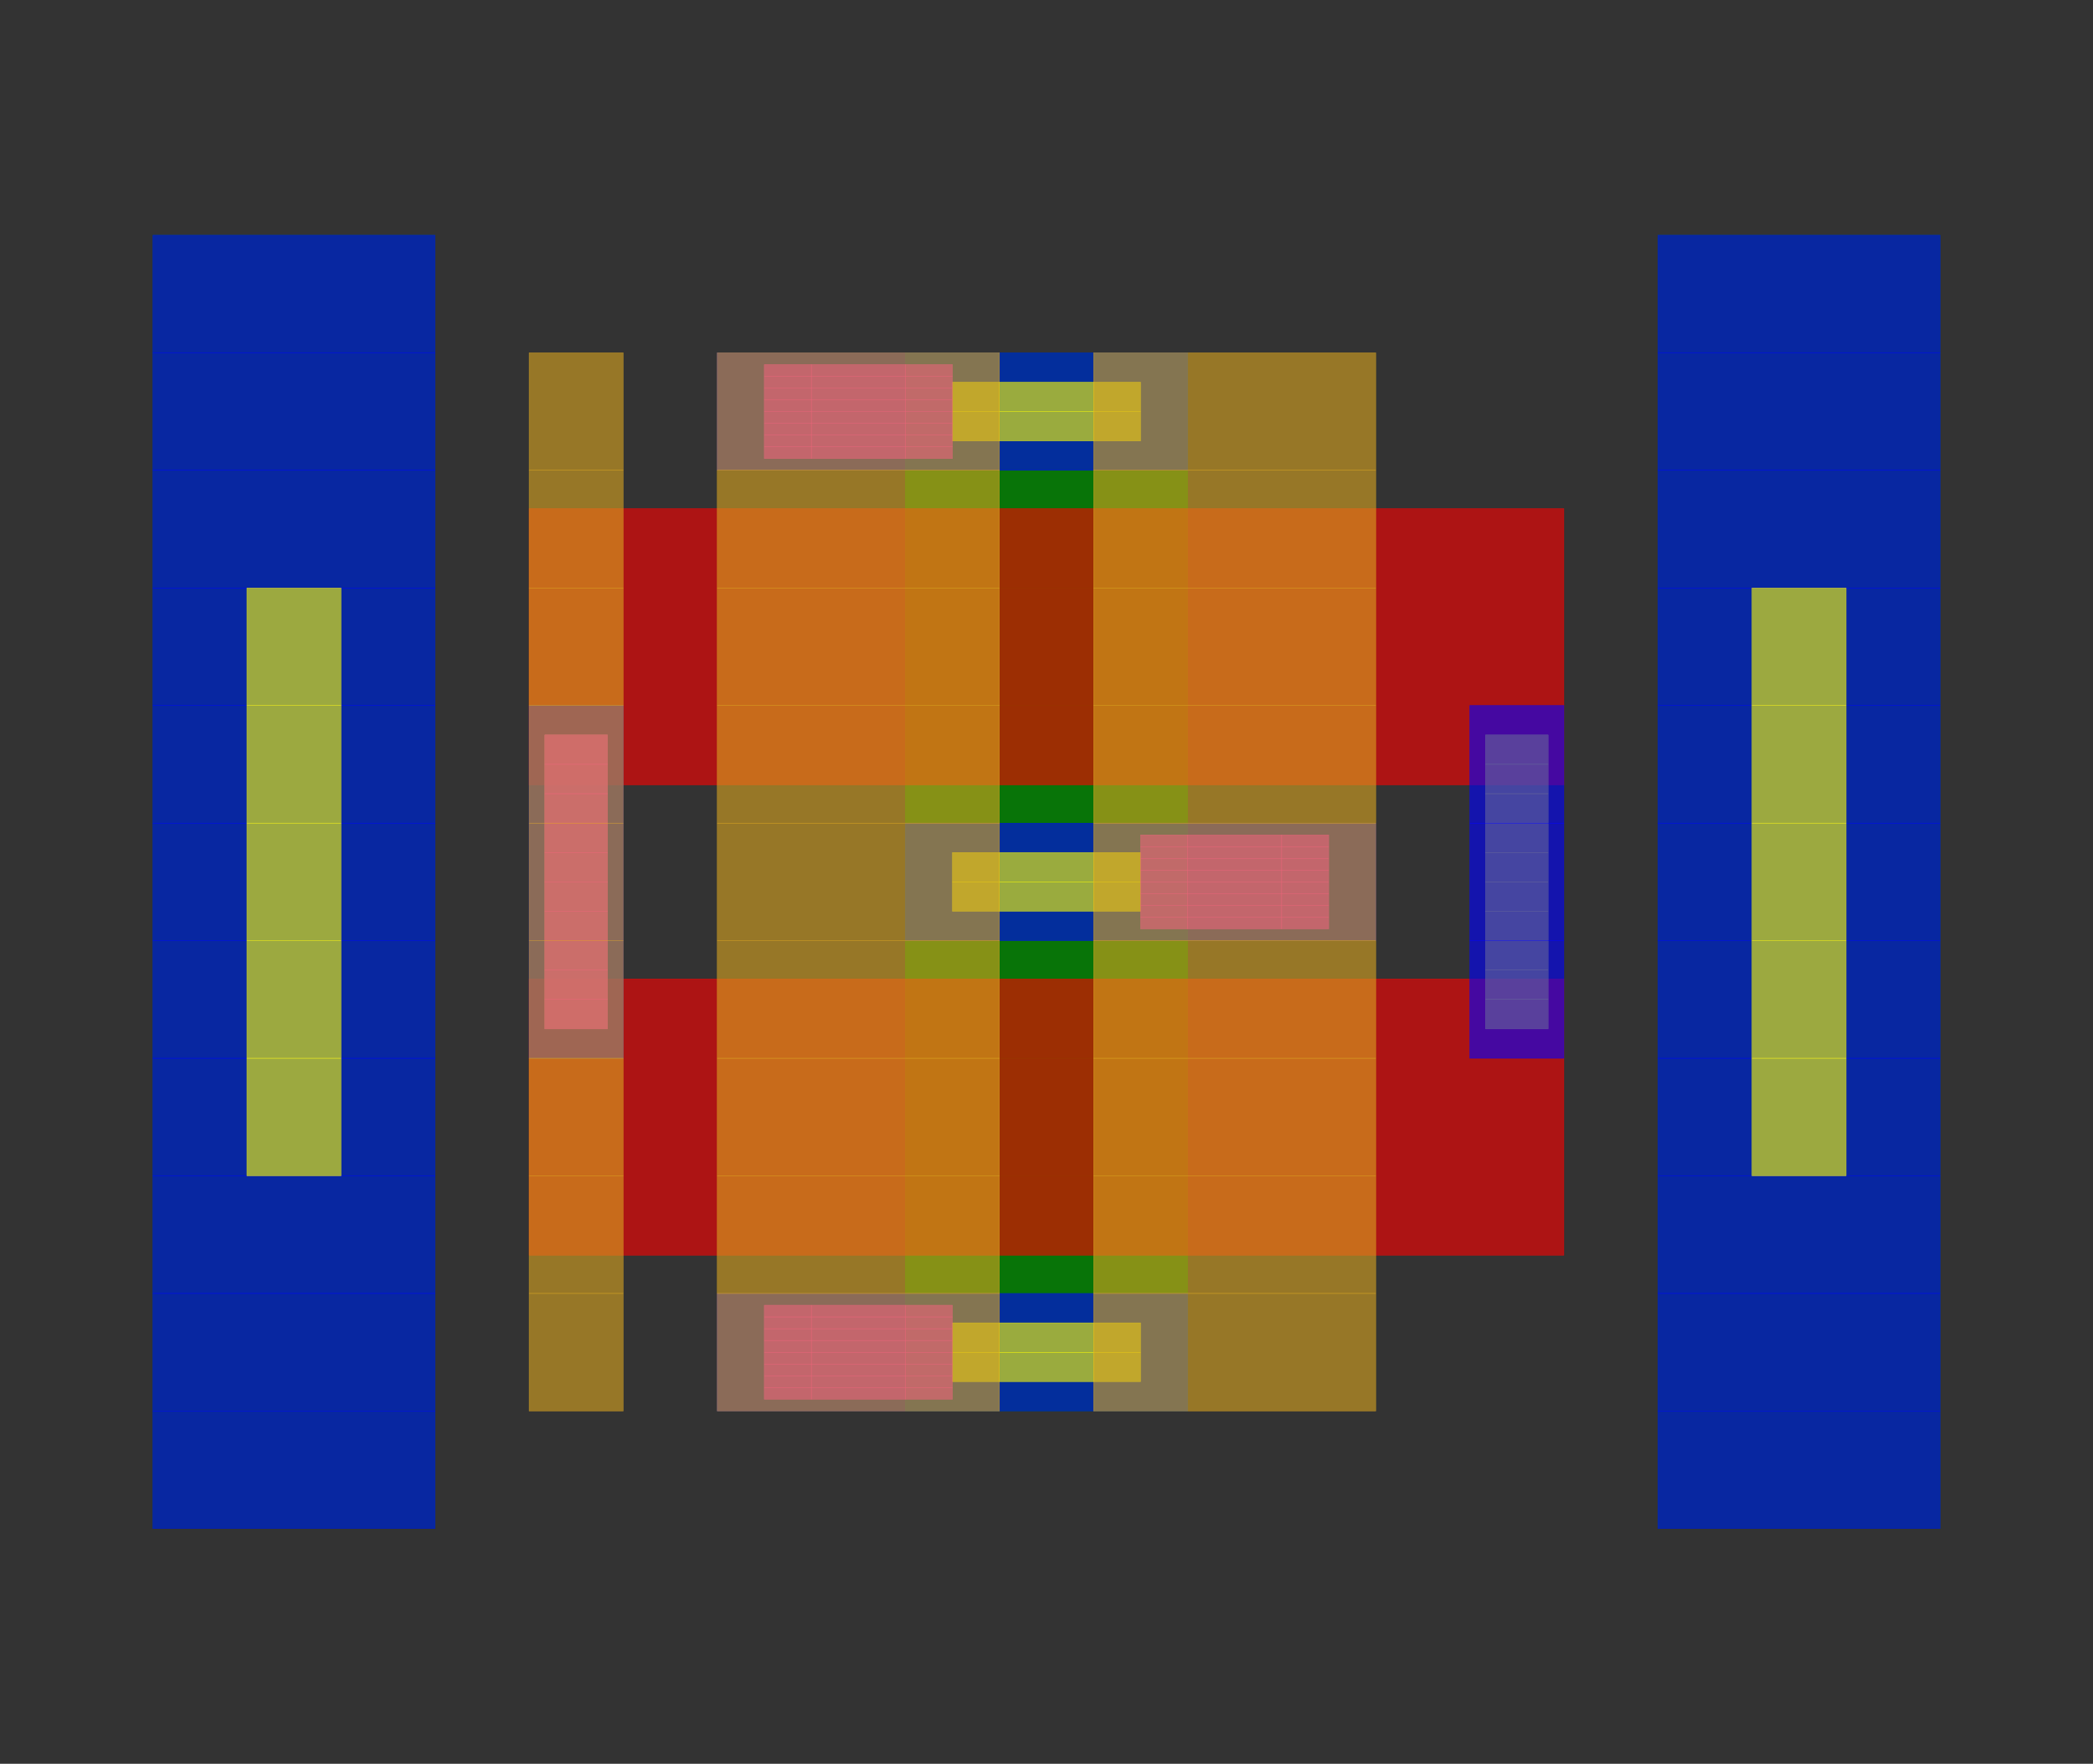 <?xml version="1.0" encoding="utf-8" ?>
<svg baseProfile="tiny" height="600.0" version="1.2" viewBox="0 0 712.0 600.0" width="712.0" xmlns="http://www.w3.org/2000/svg" xmlns:ev="http://www.w3.org/2001/xml-events" xmlns:xlink="http://www.w3.org/1999/xlink"><rect x="0" y="0" width="712.0" height="600.0" fill="#333333" stroke="none"/><defs /><g transform="translate(100,100) "><g id="JNWATR_PCH_2C5F0"><rect fill="green" fill-opacity="0.6" height="40.0" stroke="green" stroke-width="0.1" width="96.0" x="208.0" y="20.0" /><rect fill="green" fill-opacity="0.6" height="40.0" stroke="green" stroke-width="0.1" width="96.0" x="208.0" y="60.0" /><rect fill="green" fill-opacity="0.6" height="40.0" stroke="green" stroke-width="0.1" width="96.0" x="208.0" y="100.0" /><rect fill="green" fill-opacity="0.6" height="40.0" stroke="green" stroke-width="0.1" width="96.0" x="208.0" y="140.0" /><rect fill="green" fill-opacity="0.6" height="40.0" stroke="green" stroke-width="0.1" width="96.0" x="208.0" y="180.0" /><rect fill="green" fill-opacity="0.6" height="40.0" stroke="green" stroke-width="0.1" width="96.0" x="208.0" y="220.0" /><rect fill="green" fill-opacity="0.6" height="40.0" stroke="green" stroke-width="0.1" width="96.0" x="208.0" y="260.0" /><rect fill="green" fill-opacity="0.6" height="40.0" stroke="green" stroke-width="0.1" width="96.0" x="208.0" y="300.0" /><rect fill="green" fill-opacity="0.6" height="40.0" stroke="green" stroke-width="0.1" width="96.0" x="208.0" y="340.0" /><rect fill="green" fill-opacity="0.6" height="40.0" stroke="green" stroke-width="0.1" width="96.0" x="208.0" y="20.0" /><rect fill="green" fill-opacity="0.6" height="40.0" stroke="green" stroke-width="0.1" width="96.0" x="208.0" y="60.0" /><rect fill="green" fill-opacity="0.6" height="40.0" stroke="green" stroke-width="0.1" width="96.0" x="208.0" y="100.0" /><rect fill="green" fill-opacity="0.6" height="40.0" stroke="green" stroke-width="0.1" width="96.0" x="208.0" y="140.0" /><rect fill="green" fill-opacity="0.6" height="40.0" stroke="green" stroke-width="0.1" width="96.0" x="208.0" y="180.0" /><rect fill="green" fill-opacity="0.6" height="40.0" stroke="green" stroke-width="0.1" width="96.0" x="208.0" y="220.0" /><rect fill="green" fill-opacity="0.6" height="40.0" stroke="green" stroke-width="0.1" width="96.0" x="208.0" y="260.0" /><rect fill="green" fill-opacity="0.6" height="40.0" stroke="green" stroke-width="0.1" width="96.0" x="208.0" y="300.0" /><rect fill="green" fill-opacity="0.6" height="40.0" stroke="green" stroke-width="0.1" width="96.0" x="208.0" y="340.0" /><rect fill="green" fill-opacity="0.6" height="40.0" stroke="green" stroke-width="0.1" width="96.0" x="-48.0" y="-20.0" /><rect fill="green" fill-opacity="0.6" height="40.0" stroke="green" stroke-width="0.1" width="96.0" x="464.0" y="-20.0" /><rect fill="green" fill-opacity="0.6" height="40.0" stroke="green" stroke-width="0.1" width="96.0" x="-48.0" y="20.0" /><rect fill="green" fill-opacity="0.6" height="40.0" stroke="green" stroke-width="0.1" width="96.0" x="464.0" y="20.0" /><rect fill="green" fill-opacity="0.6" height="40.0" stroke="green" stroke-width="0.1" width="96.0" x="-48.0" y="60.0" /><rect fill="green" fill-opacity="0.6" height="40.0" stroke="green" stroke-width="0.1" width="96.0" x="464.0" y="60.0" /><rect fill="green" fill-opacity="0.6" height="40.0" stroke="green" stroke-width="0.1" width="96.0" x="-48.0" y="100.0" /><rect fill="green" fill-opacity="0.6" height="40.0" stroke="green" stroke-width="0.1" width="96.0" x="464.0" y="100.0" /><rect fill="green" fill-opacity="0.6" height="40.0" stroke="green" stroke-width="0.1" width="96.0" x="-48.0" y="140.0" /><rect fill="green" fill-opacity="0.6" height="40.0" stroke="green" stroke-width="0.1" width="96.0" x="464.0" y="140.0" /><rect fill="green" fill-opacity="0.6" height="40.0" stroke="green" stroke-width="0.1" width="96.0" x="-48.0" y="180.0" /><rect fill="green" fill-opacity="0.6" height="40.0" stroke="green" stroke-width="0.1" width="96.0" x="464.0" y="180.0" /><rect fill="green" fill-opacity="0.6" height="40.0" stroke="green" stroke-width="0.1" width="96.0" x="-48.0" y="220.0" /><rect fill="green" fill-opacity="0.6" height="40.0" stroke="green" stroke-width="0.1" width="96.0" x="464.0" y="220.0" /><rect fill="green" fill-opacity="0.6" height="40.0" stroke="green" stroke-width="0.1" width="96.0" x="-48.0" y="260.0" /><rect fill="green" fill-opacity="0.6" height="40.0" stroke="green" stroke-width="0.1" width="96.0" x="464.0" y="260.0" /><rect fill="green" fill-opacity="0.6" height="40.0" stroke="green" stroke-width="0.1" width="96.0" x="-48.0" y="300.0" /><rect fill="green" fill-opacity="0.6" height="40.0" stroke="green" stroke-width="0.1" width="96.0" x="464.0" y="300.0" /><rect fill="green" fill-opacity="0.6" height="40.0" stroke="green" stroke-width="0.1" width="96.0" x="-48.0" y="340.0" /><rect fill="green" fill-opacity="0.6" height="40.0" stroke="green" stroke-width="0.1" width="96.0" x="464.0" y="340.0" /><rect fill="green" fill-opacity="0.6" height="40.0" stroke="green" stroke-width="0.1" width="96.0" x="-48.0" y="380.0" /><rect fill="green" fill-opacity="0.6" height="40.0" stroke="green" stroke-width="0.1" width="96.0" x="464.0" y="380.0" /><rect fill="red" fill-opacity="0.6" height="94.0" stroke="red" stroke-width="0.1" width="352.0" x="80.0" y="73.0" /><rect fill="red" fill-opacity="0.6" height="94.0" stroke="red" stroke-width="0.1" width="352.0" x="80.0" y="233.0" /><rect fill="yellow" fill-opacity="0.6" height="10.0" stroke="yellow" stroke-width="0.1" width="21.32" x="85.33" y="150.0" /><rect fill="yellow" fill-opacity="0.6" height="10.0" stroke="yellow" stroke-width="0.1" width="21.32" x="85.33" y="160.0" /><rect fill="yellow" fill-opacity="0.6" height="10.0" stroke="yellow" stroke-width="0.1" width="21.32" x="85.33" y="170.0" /><rect fill="yellow" fill-opacity="0.6" height="10.0" stroke="yellow" stroke-width="0.1" width="21.32" x="405.33" y="150.0" /><rect fill="yellow" fill-opacity="0.6" height="10.0" stroke="yellow" stroke-width="0.1" width="21.32" x="405.33" y="160.0" /><rect fill="yellow" fill-opacity="0.6" height="10.0" stroke="yellow" stroke-width="0.1" width="21.32" x="405.33" y="170.0" /><rect fill="yellow" fill-opacity="0.6" height="10.0" stroke="yellow" stroke-width="0.1" width="21.32" x="85.33" y="180.0" /><rect fill="yellow" fill-opacity="0.6" height="10.0" stroke="yellow" stroke-width="0.1" width="21.32" x="85.33" y="190.0" /><rect fill="yellow" fill-opacity="0.6" height="10.0" stroke="yellow" stroke-width="0.1" width="21.32" x="85.33" y="200.0" /><rect fill="yellow" fill-opacity="0.6" height="10.0" stroke="yellow" stroke-width="0.1" width="21.32" x="85.33" y="210.0" /><rect fill="yellow" fill-opacity="0.6" height="10.0" stroke="yellow" stroke-width="0.1" width="21.32" x="405.33" y="180.0" /><rect fill="yellow" fill-opacity="0.6" height="10.0" stroke="yellow" stroke-width="0.1" width="21.32" x="405.33" y="190.0" /><rect fill="yellow" fill-opacity="0.6" height="10.0" stroke="yellow" stroke-width="0.1" width="21.32" x="405.33" y="200.0" /><rect fill="yellow" fill-opacity="0.6" height="10.0" stroke="yellow" stroke-width="0.1" width="21.32" x="405.33" y="210.0" /><rect fill="yellow" fill-opacity="0.6" height="10.0" stroke="yellow" stroke-width="0.1" width="21.32" x="85.33" y="220.0" /><rect fill="yellow" fill-opacity="0.6" height="10.0" stroke="yellow" stroke-width="0.1" width="21.32" x="85.33" y="230.0" /><rect fill="yellow" fill-opacity="0.6" height="10.0" stroke="yellow" stroke-width="0.1" width="21.32" x="85.33" y="240.0" /><rect fill="yellow" fill-opacity="0.6" height="10.0" stroke="yellow" stroke-width="0.1" width="21.32" x="405.33" y="220.0" /><rect fill="yellow" fill-opacity="0.6" height="10.0" stroke="yellow" stroke-width="0.1" width="21.32" x="405.33" y="230.0" /><rect fill="yellow" fill-opacity="0.6" height="10.0" stroke="yellow" stroke-width="0.1" width="21.32" x="405.33" y="240.0" /><rect fill="blue" fill-opacity="0.6" height="40.0" stroke="blue" stroke-width="0.1" width="96.0" x="-48.0" y="-20.0" /><rect fill="blue" fill-opacity="0.6" height="40.0" stroke="blue" stroke-width="0.1" width="96.0" x="464.0" y="-20.0" /><rect fill="blue" fill-opacity="0.6" height="40.0" stroke="blue" stroke-width="0.1" width="96.0" x="-48.0" y="20.0" /><rect fill="blue" fill-opacity="0.6" height="40.0" stroke="blue" stroke-width="0.1" width="160.0" x="144.0" y="20.0" /><rect fill="blue" fill-opacity="0.6" height="40.0" stroke="blue" stroke-width="0.1" width="96.0" x="464.0" y="20.0" /><rect fill="blue" fill-opacity="0.6" height="40.0" stroke="blue" stroke-width="0.1" width="96.0" x="-48.0" y="60.0" /><rect fill="blue" fill-opacity="0.6" height="40.0" stroke="blue" stroke-width="0.1" width="96.0" x="464.0" y="60.0" /><rect fill="blue" fill-opacity="0.6" height="40.0" stroke="blue" stroke-width="0.1" width="96.0" x="-48.0" y="100.0" /><rect fill="blue" fill-opacity="0.6" height="40.0" stroke="blue" stroke-width="0.1" width="96.0" x="464.0" y="100.0" /><rect fill="blue" fill-opacity="0.6" height="40.0" stroke="blue" stroke-width="0.1" width="96.0" x="-48.0" y="140.0" /><rect fill="blue" fill-opacity="0.6" height="40.0" stroke="blue" stroke-width="0.1" width="32.0" x="80.0" y="140.0" /><rect fill="blue" fill-opacity="0.6" height="40.0" stroke="blue" stroke-width="0.1" width="32.0" x="400.0" y="140.0" /><rect fill="blue" fill-opacity="0.6" height="40.0" stroke="blue" stroke-width="0.1" width="96.0" x="464.0" y="140.0" /><rect fill="blue" fill-opacity="0.6" height="40.0" stroke="blue" stroke-width="0.1" width="96.0" x="-48.0" y="180.0" /><rect fill="blue" fill-opacity="0.6" height="40.0" stroke="blue" stroke-width="0.1" width="32.0" x="80.0" y="180.0" /><rect fill="blue" fill-opacity="0.6" height="40.0" stroke="blue" stroke-width="0.1" width="160.0" x="208.0" y="180.0" /><rect fill="blue" fill-opacity="0.6" height="40.0" stroke="blue" stroke-width="0.1" width="32.0" x="400.0" y="180.0" /><rect fill="blue" fill-opacity="0.6" height="40.0" stroke="blue" stroke-width="0.1" width="96.0" x="464.0" y="180.0" /><rect fill="blue" fill-opacity="0.6" height="40.0" stroke="blue" stroke-width="0.1" width="96.0" x="-48.0" y="220.0" /><rect fill="blue" fill-opacity="0.6" height="40.0" stroke="blue" stroke-width="0.1" width="32.0" x="80.0" y="220.0" /><rect fill="blue" fill-opacity="0.6" height="40.0" stroke="blue" stroke-width="0.1" width="32.0" x="400.0" y="220.0" /><rect fill="blue" fill-opacity="0.6" height="40.0" stroke="blue" stroke-width="0.1" width="96.0" x="464.0" y="220.0" /><rect fill="blue" fill-opacity="0.6" height="40.0" stroke="blue" stroke-width="0.1" width="96.0" x="-48.0" y="260.0" /><rect fill="blue" fill-opacity="0.6" height="40.0" stroke="blue" stroke-width="0.1" width="96.0" x="464.0" y="260.0" /><rect fill="blue" fill-opacity="0.6" height="40.0" stroke="blue" stroke-width="0.1" width="96.0" x="-48.0" y="300.0" /><rect fill="blue" fill-opacity="0.6" height="40.0" stroke="blue" stroke-width="0.1" width="96.0" x="464.0" y="300.0" /><rect fill="blue" fill-opacity="0.6" height="40.0" stroke="blue" stroke-width="0.1" width="96.0" x="-48.0" y="340.0" /><rect fill="blue" fill-opacity="0.6" height="40.0" stroke="blue" stroke-width="0.1" width="160.0" x="144.0" y="340.0" /><rect fill="blue" fill-opacity="0.6" height="40.0" stroke="blue" stroke-width="0.1" width="96.0" x="464.0" y="340.0" /><rect fill="blue" fill-opacity="0.6" height="40.0" stroke="blue" stroke-width="0.1" width="96.0" x="-48.0" y="380.0" /><rect fill="blue" fill-opacity="0.6" height="40.0" stroke="blue" stroke-width="0.1" width="96.0" x="464.0" y="380.0" /><rect fill="yellow" fill-opacity="0.6" height="40.0" stroke="yellow" stroke-width="0.1" width="32.0" x="-16.0" y="100.0" /><rect fill="yellow" fill-opacity="0.6" height="40.0" stroke="yellow" stroke-width="0.1" width="32.0" x="496.0" y="100.0" /><rect fill="yellow" fill-opacity="0.6" height="40.0" stroke="yellow" stroke-width="0.1" width="32.0" x="-16.0" y="140.0" /><rect fill="yellow" fill-opacity="0.6" height="40.0" stroke="yellow" stroke-width="0.1" width="32.0" x="496.0" y="140.0" /><rect fill="yellow" fill-opacity="0.6" height="40.0" stroke="yellow" stroke-width="0.1" width="32.0" x="-16.0" y="180.0" /><rect fill="yellow" fill-opacity="0.6" height="40.0" stroke="yellow" stroke-width="0.1" width="32.0" x="496.0" y="180.0" /><rect fill="yellow" fill-opacity="0.6" height="40.0" stroke="yellow" stroke-width="0.1" width="32.0" x="-16.0" y="220.0" /><rect fill="yellow" fill-opacity="0.6" height="40.0" stroke="yellow" stroke-width="0.1" width="32.0" x="496.0" y="220.0" /><rect fill="yellow" fill-opacity="0.6" height="40.0" stroke="yellow" stroke-width="0.1" width="32.0" x="-16.0" y="260.0" /><rect fill="yellow" fill-opacity="0.6" height="40.0" stroke="yellow" stroke-width="0.1" width="32.0" x="496.0" y="260.0" /><rect fill="yellow" fill-opacity="0.6" height="10.0" stroke="yellow" stroke-width="0.1" width="16.0" x="224.0" y="30.0" /><rect fill="yellow" fill-opacity="0.6" height="10.0" stroke="yellow" stroke-width="0.1" width="16.0" x="224.0" y="40.0" /><rect fill="yellow" fill-opacity="0.6" height="10.0" stroke="yellow" stroke-width="0.1" width="32.0" x="240.0" y="30.0" /><rect fill="yellow" fill-opacity="0.6" height="10.0" stroke="yellow" stroke-width="0.1" width="32.0" x="240.0" y="40.0" /><rect fill="yellow" fill-opacity="0.6" height="10.0" stroke="yellow" stroke-width="0.1" width="16.0" x="272.0" y="30.0" /><rect fill="yellow" fill-opacity="0.6" height="10.0" stroke="yellow" stroke-width="0.1" width="16.0" x="272.0" y="40.0" /><rect fill="yellow" fill-opacity="0.6" height="10.0" stroke="yellow" stroke-width="0.1" width="16.0" x="224.0" y="190.0" /><rect fill="yellow" fill-opacity="0.6" height="10.0" stroke="yellow" stroke-width="0.1" width="16.0" x="224.0" y="200.0" /><rect fill="yellow" fill-opacity="0.6" height="10.0" stroke="yellow" stroke-width="0.1" width="32.0" x="240.0" y="190.0" /><rect fill="yellow" fill-opacity="0.6" height="10.0" stroke="yellow" stroke-width="0.1" width="32.0" x="240.0" y="200.0" /><rect fill="yellow" fill-opacity="0.6" height="10.0" stroke="yellow" stroke-width="0.1" width="16.0" x="272.0" y="190.0" /><rect fill="yellow" fill-opacity="0.6" height="10.0" stroke="yellow" stroke-width="0.1" width="16.0" x="272.0" y="200.0" /><rect fill="yellow" fill-opacity="0.6" height="10.0" stroke="yellow" stroke-width="0.1" width="16.0" x="224.0" y="350.0" /><rect fill="yellow" fill-opacity="0.6" height="10.0" stroke="yellow" stroke-width="0.1" width="16.0" x="224.0" y="360.0" /><rect fill="yellow" fill-opacity="0.6" height="10.0" stroke="yellow" stroke-width="0.1" width="32.0" x="240.0" y="350.0" /><rect fill="yellow" fill-opacity="0.6" height="10.0" stroke="yellow" stroke-width="0.1" width="32.0" x="240.0" y="360.0" /><rect fill="yellow" fill-opacity="0.6" height="10.0" stroke="yellow" stroke-width="0.1" width="16.0" x="272.0" y="350.0" /><rect fill="yellow" fill-opacity="0.6" height="10.0" stroke="yellow" stroke-width="0.1" width="16.0" x="272.0" y="360.0" /><rect fill="magenta" fill-opacity="0.6" height="4.0" stroke="magenta" stroke-width="0.1" width="16.0" x="160.0" y="24.0" /><rect fill="magenta" fill-opacity="0.6" height="4.0" stroke="magenta" stroke-width="0.1" width="16.0" x="160.0" y="28.0" /><rect fill="magenta" fill-opacity="0.6" height="4.0" stroke="magenta" stroke-width="0.1" width="16.0" x="160.0" y="32.0" /><rect fill="magenta" fill-opacity="0.6" height="4.0" stroke="magenta" stroke-width="0.1" width="16.0" x="160.0" y="36.0" /><rect fill="magenta" fill-opacity="0.6" height="4.0" stroke="magenta" stroke-width="0.1" width="16.0" x="160.0" y="40.0" /><rect fill="magenta" fill-opacity="0.6" height="4.0" stroke="magenta" stroke-width="0.1" width="16.0" x="160.0" y="44.0" /><rect fill="magenta" fill-opacity="0.6" height="4.0" stroke="magenta" stroke-width="0.1" width="16.0" x="160.0" y="48.0" /><rect fill="magenta" fill-opacity="0.6" height="4.0" stroke="magenta" stroke-width="0.1" width="16.0" x="160.0" y="52.0" /><rect fill="magenta" fill-opacity="0.6" height="4.0" stroke="magenta" stroke-width="0.1" width="32.0" x="176.0" y="24.0" /><rect fill="magenta" fill-opacity="0.6" height="4.0" stroke="magenta" stroke-width="0.1" width="32.0" x="176.0" y="28.0" /><rect fill="magenta" fill-opacity="0.6" height="4.0" stroke="magenta" stroke-width="0.1" width="32.0" x="176.0" y="32.0" /><rect fill="magenta" fill-opacity="0.6" height="4.0" stroke="magenta" stroke-width="0.1" width="32.0" x="176.0" y="36.0" /><rect fill="magenta" fill-opacity="0.6" height="4.0" stroke="magenta" stroke-width="0.1" width="32.0" x="176.0" y="40.0" /><rect fill="magenta" fill-opacity="0.6" height="4.0" stroke="magenta" stroke-width="0.1" width="32.0" x="176.0" y="44.0" /><rect fill="magenta" fill-opacity="0.6" height="4.0" stroke="magenta" stroke-width="0.1" width="32.0" x="176.0" y="48.0" /><rect fill="magenta" fill-opacity="0.6" height="4.0" stroke="magenta" stroke-width="0.1" width="32.0" x="176.0" y="52.0" /><rect fill="magenta" fill-opacity="0.6" height="4.0" stroke="magenta" stroke-width="0.1" width="16.0" x="208.0" y="24.0" /><rect fill="magenta" fill-opacity="0.6" height="4.0" stroke="magenta" stroke-width="0.1" width="16.0" x="208.0" y="28.0" /><rect fill="magenta" fill-opacity="0.6" height="4.0" stroke="magenta" stroke-width="0.1" width="16.0" x="208.0" y="32.0" /><rect fill="magenta" fill-opacity="0.6" height="4.0" stroke="magenta" stroke-width="0.1" width="16.0" x="208.0" y="36.0" /><rect fill="magenta" fill-opacity="0.6" height="4.0" stroke="magenta" stroke-width="0.1" width="16.0" x="208.0" y="40.0" /><rect fill="magenta" fill-opacity="0.6" height="4.0" stroke="magenta" stroke-width="0.1" width="16.0" x="208.0" y="44.0" /><rect fill="magenta" fill-opacity="0.6" height="4.0" stroke="magenta" stroke-width="0.1" width="16.0" x="208.0" y="48.0" /><rect fill="magenta" fill-opacity="0.6" height="4.0" stroke="magenta" stroke-width="0.1" width="16.0" x="208.0" y="52.0" /><rect fill="magenta" fill-opacity="0.6" height="10.0" stroke="magenta" stroke-width="0.1" width="21.32" x="85.33" y="150.0" /><rect fill="magenta" fill-opacity="0.6" height="10.0" stroke="magenta" stroke-width="0.1" width="21.32" x="85.33" y="160.0" /><rect fill="magenta" fill-opacity="0.6" height="10.0" stroke="magenta" stroke-width="0.1" width="21.32" x="85.33" y="170.0" /><rect fill="magenta" fill-opacity="0.6" height="10.0" stroke="magenta" stroke-width="0.1" width="21.32" x="85.33" y="180.0" /><rect fill="magenta" fill-opacity="0.6" height="10.0" stroke="magenta" stroke-width="0.1" width="21.32" x="85.33" y="190.0" /><rect fill="magenta" fill-opacity="0.6" height="10.0" stroke="magenta" stroke-width="0.1" width="21.32" x="85.33" y="200.0" /><rect fill="magenta" fill-opacity="0.6" height="10.0" stroke="magenta" stroke-width="0.1" width="21.32" x="85.33" y="210.0" /><rect fill="magenta" fill-opacity="0.6" height="4.0" stroke="magenta" stroke-width="0.1" width="16.0" x="288.0" y="184.0" /><rect fill="magenta" fill-opacity="0.6" height="4.0" stroke="magenta" stroke-width="0.1" width="16.0" x="288.0" y="188.0" /><rect fill="magenta" fill-opacity="0.6" height="4.0" stroke="magenta" stroke-width="0.1" width="16.0" x="288.0" y="192.0" /><rect fill="magenta" fill-opacity="0.6" height="4.0" stroke="magenta" stroke-width="0.1" width="16.0" x="288.0" y="196.0" /><rect fill="magenta" fill-opacity="0.6" height="4.0" stroke="magenta" stroke-width="0.1" width="16.0" x="288.0" y="200.0" /><rect fill="magenta" fill-opacity="0.6" height="4.0" stroke="magenta" stroke-width="0.1" width="16.0" x="288.0" y="204.0" /><rect fill="magenta" fill-opacity="0.6" height="4.0" stroke="magenta" stroke-width="0.1" width="16.0" x="288.0" y="208.0" /><rect fill="magenta" fill-opacity="0.6" height="4.0" stroke="magenta" stroke-width="0.1" width="16.0" x="288.0" y="212.0" /><rect fill="magenta" fill-opacity="0.6" height="4.0" stroke="magenta" stroke-width="0.1" width="32.0" x="304.0" y="184.0" /><rect fill="magenta" fill-opacity="0.6" height="4.0" stroke="magenta" stroke-width="0.1" width="32.0" x="304.0" y="188.0" /><rect fill="magenta" fill-opacity="0.6" height="4.0" stroke="magenta" stroke-width="0.1" width="32.0" x="304.0" y="192.0" /><rect fill="magenta" fill-opacity="0.6" height="4.0" stroke="magenta" stroke-width="0.1" width="32.0" x="304.0" y="196.0" /><rect fill="magenta" fill-opacity="0.6" height="4.0" stroke="magenta" stroke-width="0.1" width="32.0" x="304.0" y="200.0" /><rect fill="magenta" fill-opacity="0.6" height="4.0" stroke="magenta" stroke-width="0.1" width="32.0" x="304.0" y="204.0" /><rect fill="magenta" fill-opacity="0.6" height="4.0" stroke="magenta" stroke-width="0.1" width="32.0" x="304.0" y="208.0" /><rect fill="magenta" fill-opacity="0.6" height="4.0" stroke="magenta" stroke-width="0.1" width="32.0" x="304.0" y="212.0" /><rect fill="magenta" fill-opacity="0.6" height="4.0" stroke="magenta" stroke-width="0.1" width="16.0" x="336.0" y="184.0" /><rect fill="magenta" fill-opacity="0.6" height="4.0" stroke="magenta" stroke-width="0.1" width="16.0" x="336.0" y="188.0" /><rect fill="magenta" fill-opacity="0.6" height="4.0" stroke="magenta" stroke-width="0.1" width="16.0" x="336.0" y="192.0" /><rect fill="magenta" fill-opacity="0.6" height="4.0" stroke="magenta" stroke-width="0.1" width="16.0" x="336.0" y="196.0" /><rect fill="magenta" fill-opacity="0.6" height="4.0" stroke="magenta" stroke-width="0.1" width="16.0" x="336.0" y="200.0" /><rect fill="magenta" fill-opacity="0.6" height="4.0" stroke="magenta" stroke-width="0.1" width="16.0" x="336.0" y="204.0" /><rect fill="magenta" fill-opacity="0.6" height="4.0" stroke="magenta" stroke-width="0.1" width="16.0" x="336.0" y="208.0" /><rect fill="magenta" fill-opacity="0.6" height="4.0" stroke="magenta" stroke-width="0.1" width="16.0" x="336.0" y="212.0" /><rect fill="magenta" fill-opacity="0.6" height="10.0" stroke="magenta" stroke-width="0.1" width="21.32" x="85.33" y="220.0" /><rect fill="magenta" fill-opacity="0.6" height="10.0" stroke="magenta" stroke-width="0.1" width="21.32" x="85.33" y="230.0" /><rect fill="magenta" fill-opacity="0.6" height="10.0" stroke="magenta" stroke-width="0.1" width="21.32" x="85.33" y="240.0" /><rect fill="magenta" fill-opacity="0.6" height="4.0" stroke="magenta" stroke-width="0.1" width="16.0" x="160.0" y="344.0" /><rect fill="magenta" fill-opacity="0.6" height="4.0" stroke="magenta" stroke-width="0.1" width="16.0" x="160.0" y="348.0" /><rect fill="magenta" fill-opacity="0.6" height="4.0" stroke="magenta" stroke-width="0.1" width="16.0" x="160.0" y="352.0" /><rect fill="magenta" fill-opacity="0.6" height="4.0" stroke="magenta" stroke-width="0.1" width="16.0" x="160.0" y="356.0" /><rect fill="magenta" fill-opacity="0.6" height="4.0" stroke="magenta" stroke-width="0.1" width="16.0" x="160.0" y="360.0" /><rect fill="magenta" fill-opacity="0.6" height="4.0" stroke="magenta" stroke-width="0.1" width="16.0" x="160.0" y="364.0" /><rect fill="magenta" fill-opacity="0.6" height="4.0" stroke="magenta" stroke-width="0.1" width="16.0" x="160.0" y="368.0" /><rect fill="magenta" fill-opacity="0.6" height="4.0" stroke="magenta" stroke-width="0.1" width="16.0" x="160.0" y="372.0" /><rect fill="magenta" fill-opacity="0.6" height="4.0" stroke="magenta" stroke-width="0.1" width="32.0" x="176.0" y="344.0" /><rect fill="magenta" fill-opacity="0.6" height="4.0" stroke="magenta" stroke-width="0.1" width="32.0" x="176.0" y="348.0" /><rect fill="magenta" fill-opacity="0.6" height="4.0" stroke="magenta" stroke-width="0.1" width="32.0" x="176.0" y="352.0" /><rect fill="magenta" fill-opacity="0.6" height="4.0" stroke="magenta" stroke-width="0.1" width="32.0" x="176.0" y="356.0" /><rect fill="magenta" fill-opacity="0.6" height="4.0" stroke="magenta" stroke-width="0.1" width="32.0" x="176.0" y="360.0" /><rect fill="magenta" fill-opacity="0.6" height="4.0" stroke="magenta" stroke-width="0.1" width="32.0" x="176.0" y="364.0" /><rect fill="magenta" fill-opacity="0.6" height="4.0" stroke="magenta" stroke-width="0.1" width="32.0" x="176.0" y="368.0" /><rect fill="magenta" fill-opacity="0.6" height="4.0" stroke="magenta" stroke-width="0.1" width="32.0" x="176.0" y="372.0" /><rect fill="magenta" fill-opacity="0.6" height="4.0" stroke="magenta" stroke-width="0.1" width="16.0" x="208.0" y="344.0" /><rect fill="magenta" fill-opacity="0.6" height="4.0" stroke="magenta" stroke-width="0.1" width="16.0" x="208.0" y="348.0" /><rect fill="magenta" fill-opacity="0.6" height="4.0" stroke="magenta" stroke-width="0.1" width="16.0" x="208.0" y="352.0" /><rect fill="magenta" fill-opacity="0.6" height="4.0" stroke="magenta" stroke-width="0.1" width="16.0" x="208.0" y="356.0" /><rect fill="magenta" fill-opacity="0.6" height="4.0" stroke="magenta" stroke-width="0.1" width="16.0" x="208.0" y="360.0" /><rect fill="magenta" fill-opacity="0.6" height="4.0" stroke="magenta" stroke-width="0.1" width="16.0" x="208.0" y="364.0" /><rect fill="magenta" fill-opacity="0.6" height="4.0" stroke="magenta" stroke-width="0.1" width="16.0" x="208.0" y="368.0" /><rect fill="magenta" fill-opacity="0.6" height="4.0" stroke="magenta" stroke-width="0.1" width="16.0" x="208.0" y="372.0" /><rect fill="goldenrod" fill-opacity="0.6" height="40.0" stroke="goldenrod" stroke-width="0.1" width="32.0" x="80.0" y="20.0" /><rect fill="goldenrod" fill-opacity="0.6" height="40.0" stroke="goldenrod" stroke-width="0.1" width="96.0" x="144.0" y="20.0" /><rect fill="goldenrod" fill-opacity="0.6" height="40.0" stroke="goldenrod" stroke-width="0.1" width="96.0" x="272.0" y="20.0" /><rect fill="goldenrod" fill-opacity="0.6" height="40.0" stroke="goldenrod" stroke-width="0.1" width="32.0" x="80.0" y="60.0" /><rect fill="goldenrod" fill-opacity="0.6" height="40.0" stroke="goldenrod" stroke-width="0.1" width="96.0" x="144.0" y="60.0" /><rect fill="goldenrod" fill-opacity="0.6" height="40.0" stroke="goldenrod" stroke-width="0.1" width="96.0" x="272.0" y="60.0" /><rect fill="goldenrod" fill-opacity="0.6" height="40.0" stroke="goldenrod" stroke-width="0.1" width="32.0" x="80.0" y="100.0" /><rect fill="goldenrod" fill-opacity="0.6" height="40.0" stroke="goldenrod" stroke-width="0.1" width="96.0" x="144.0" y="100.0" /><rect fill="goldenrod" fill-opacity="0.6" height="40.0" stroke="goldenrod" stroke-width="0.1" width="96.0" x="272.0" y="100.0" /><rect fill="goldenrod" fill-opacity="0.6" height="40.0" stroke="goldenrod" stroke-width="0.1" width="32.0" x="80.0" y="140.0" /><rect fill="goldenrod" fill-opacity="0.6" height="40.0" stroke="goldenrod" stroke-width="0.1" width="96.0" x="144.0" y="140.0" /><rect fill="goldenrod" fill-opacity="0.6" height="40.0" stroke="goldenrod" stroke-width="0.1" width="96.0" x="272.0" y="140.0" /><rect fill="goldenrod" fill-opacity="0.6" height="40.0" stroke="goldenrod" stroke-width="0.1" width="32.0" x="80.0" y="180.0" /><rect fill="goldenrod" fill-opacity="0.6" height="40.0" stroke="goldenrod" stroke-width="0.1" width="96.0" x="144.0" y="180.0" /><rect fill="goldenrod" fill-opacity="0.6" height="40.0" stroke="goldenrod" stroke-width="0.1" width="96.0" x="272.0" y="180.0" /><rect fill="goldenrod" fill-opacity="0.6" height="40.0" stroke="goldenrod" stroke-width="0.1" width="32.0" x="80.0" y="220.0" /><rect fill="goldenrod" fill-opacity="0.6" height="40.0" stroke="goldenrod" stroke-width="0.1" width="96.0" x="144.0" y="220.0" /><rect fill="goldenrod" fill-opacity="0.6" height="40.0" stroke="goldenrod" stroke-width="0.1" width="96.0" x="272.0" y="220.0" /><rect fill="goldenrod" fill-opacity="0.6" height="40.0" stroke="goldenrod" stroke-width="0.1" width="32.0" x="80.0" y="260.0" /><rect fill="goldenrod" fill-opacity="0.6" height="40.0" stroke="goldenrod" stroke-width="0.1" width="96.0" x="144.0" y="260.0" /><rect fill="goldenrod" fill-opacity="0.6" height="40.0" stroke="goldenrod" stroke-width="0.1" width="96.0" x="272.0" y="260.0" /><rect fill="goldenrod" fill-opacity="0.6" height="40.0" stroke="goldenrod" stroke-width="0.1" width="32.0" x="80.0" y="300.0" /><rect fill="goldenrod" fill-opacity="0.6" height="40.0" stroke="goldenrod" stroke-width="0.1" width="96.0" x="144.0" y="300.0" /><rect fill="goldenrod" fill-opacity="0.6" height="40.0" stroke="goldenrod" stroke-width="0.1" width="96.0" x="272.0" y="300.0" /><rect fill="goldenrod" fill-opacity="0.6" height="40.0" stroke="goldenrod" stroke-width="0.1" width="32.0" x="80.0" y="340.0" /><rect fill="goldenrod" fill-opacity="0.6" height="40.0" stroke="goldenrod" stroke-width="0.1" width="96.0" x="144.0" y="340.0" /><rect fill="goldenrod" fill-opacity="0.6" height="40.0" stroke="goldenrod" stroke-width="0.1" width="96.0" x="272.0" y="340.0" /></g></g></svg>